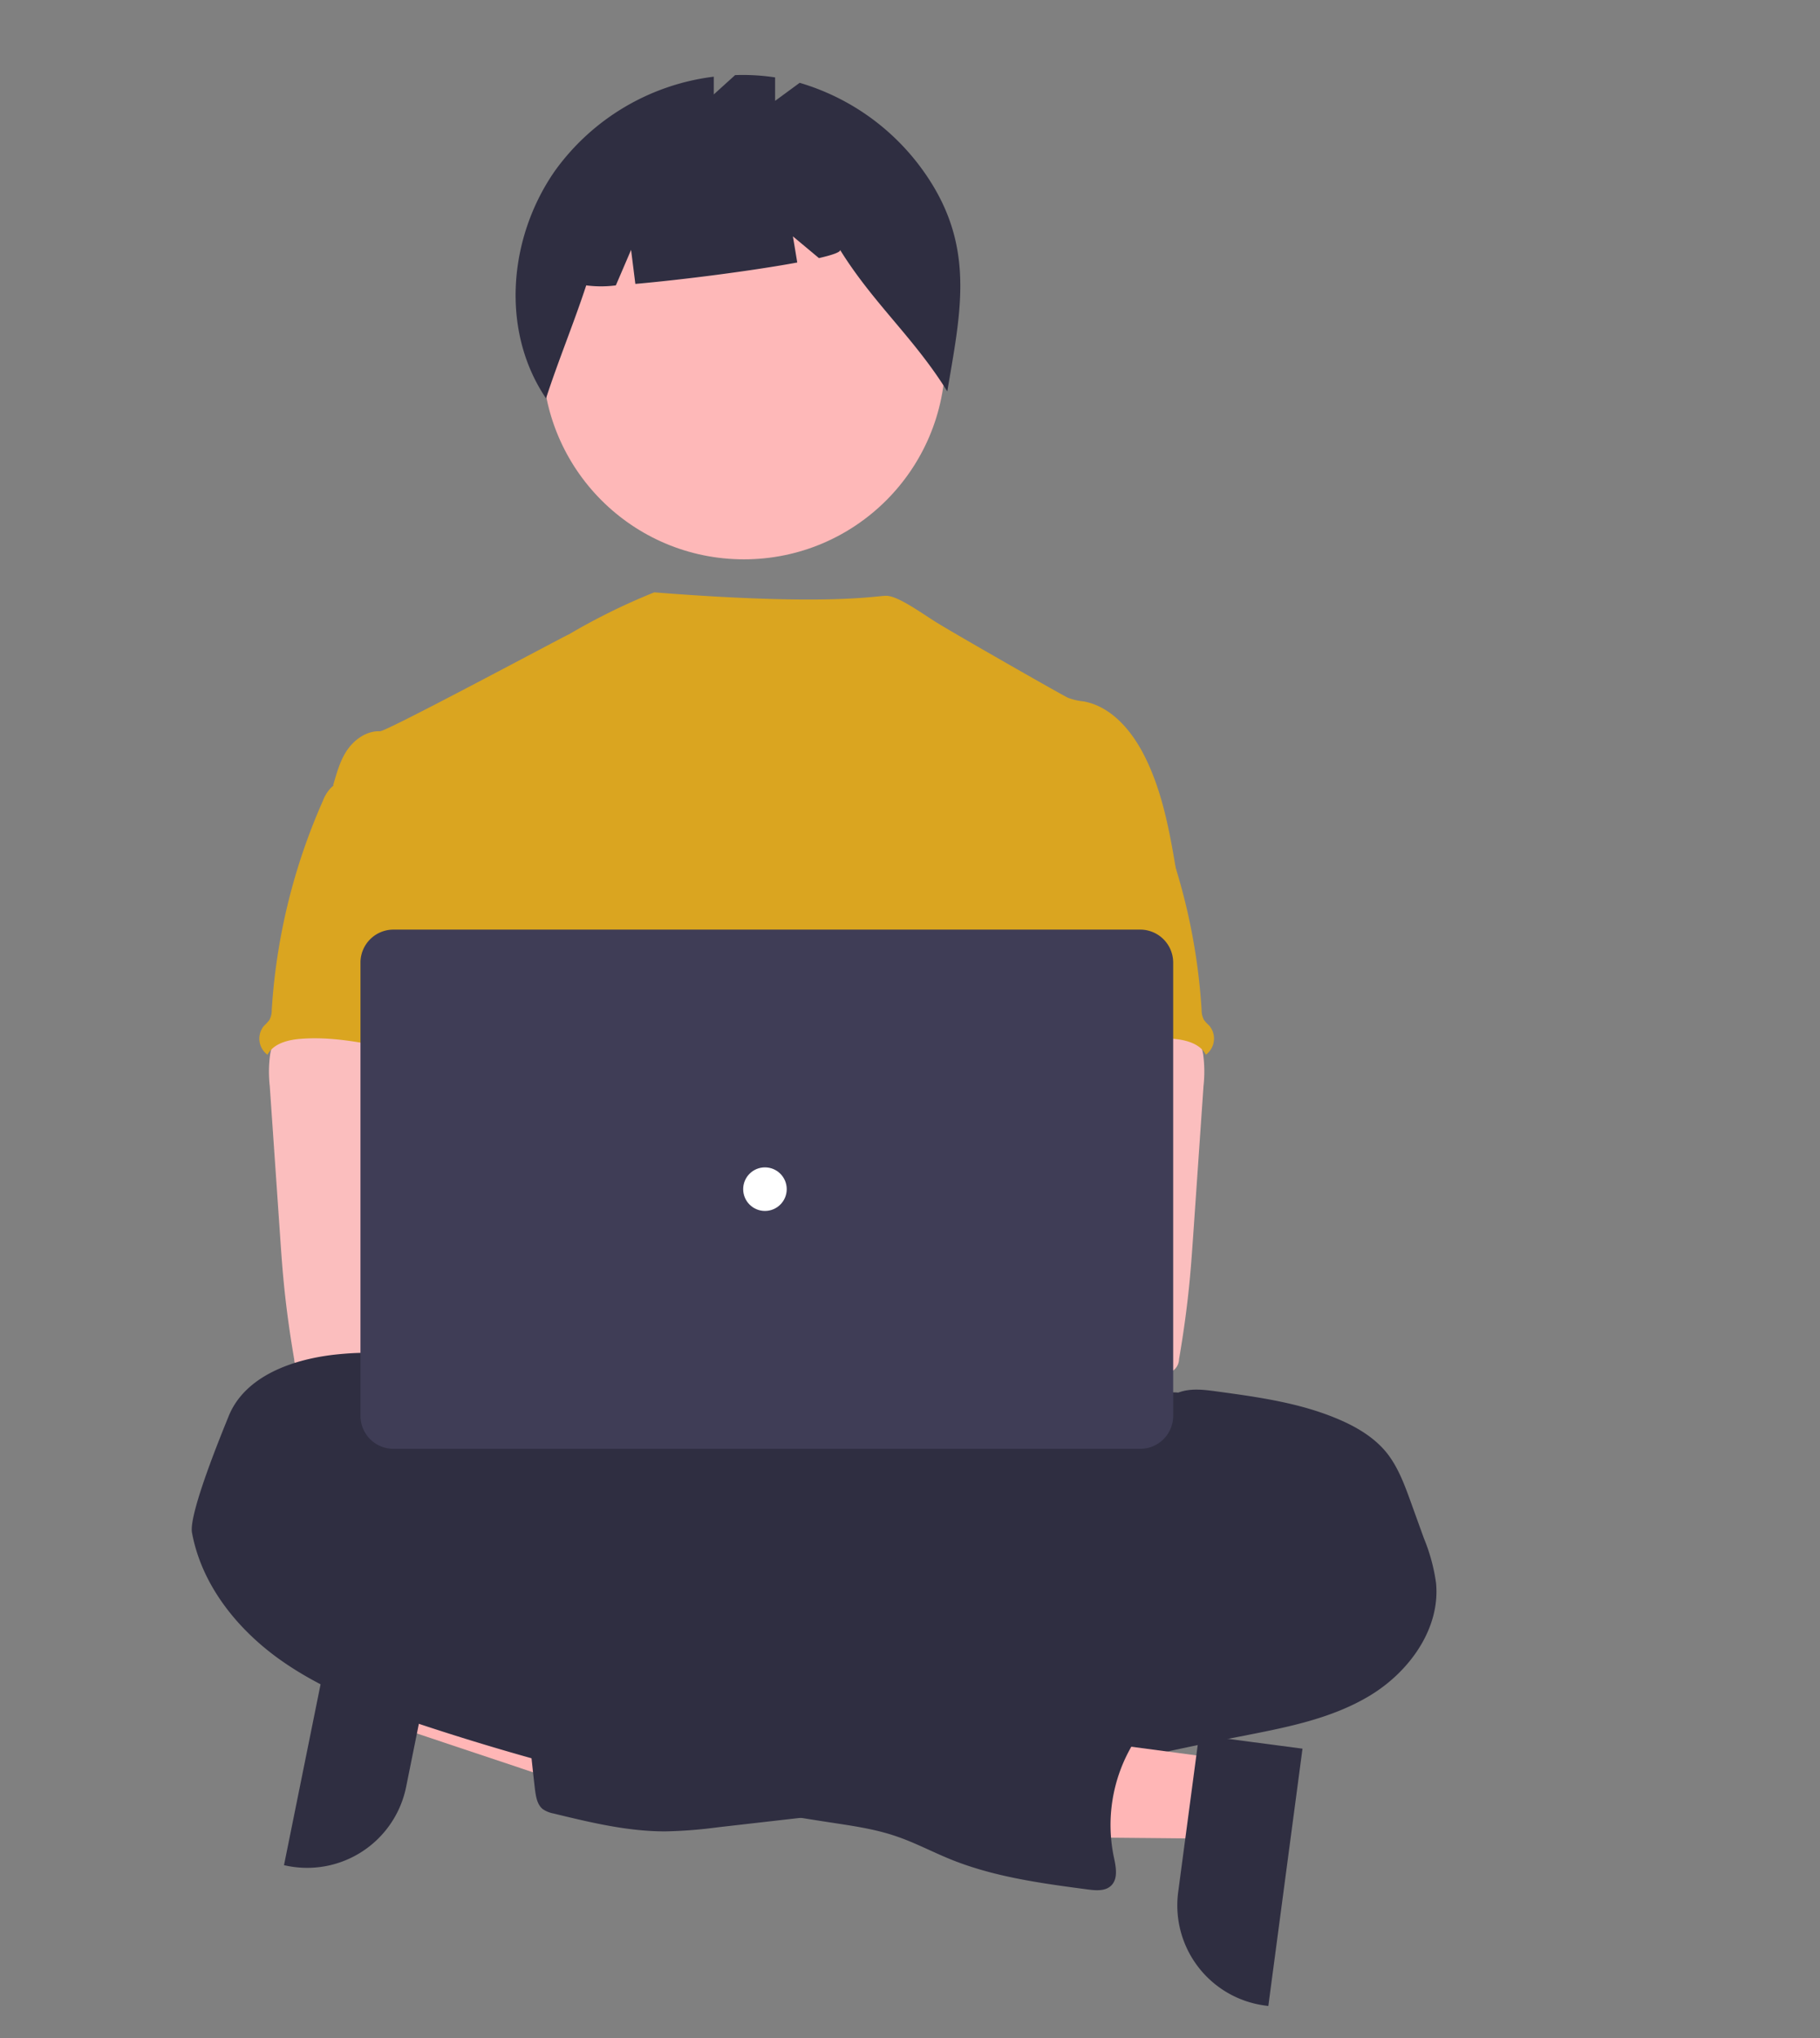 <svg id="e7334088-53de-4589-99a2-090044ddfc90" xmlns="http://www.w3.org/2000/svg" viewBox="0 0 528.31 591.37"><rect x="0" y="0" width="528.31" height="591.37" fill="#808080" stroke="none"/><defs><style>.cls-1{fill:#ffb6b6;}.cls-2{fill:#2f2e41;}.cls-3{fill:#feb8b8;}.cls-4{fill:#daa520;}.cls-5{fill:#fbbebe;}.cls-6{fill:#3f3d56;}.cls-7{fill:#fff;}.cls-8{fill:none;}</style></defs><polygon class="cls-1" points="118.38 477.62 113.75 500.51 199.84 529.26 206.68 495.48 118.38 477.62"/><path class="cls-2" d="M127,469,117.91,514h0A29.31,29.31,0,0,1,83.37,537l-.93-.19L97.37,463Z" transform="translate(0 4.34)"/><circle id="fd4e5ab9-ffc8-4bbb-9267-3af70c31dae1" class="cls-3" cx="215.94" cy="103.82" r="58.46"/><path id="a8c9bbe2-1461-49cf-8211-f8d251166dc5" class="cls-2" d="M270.54,49.05a67.48,67.48,0,0,0-38.41-29.36L225,24.92v-6.8a61.8,61.8,0,0,0-11.61-.67l-6.19,5.6V17.91A66.84,66.84,0,0,0,161,45.35c-13.45,19.39-15.72,46.35-2.5,65.89,3.63-11.15,8-21.62,11.67-32.78a33,33,0,0,0,8.6,0l4.42-10.3,1.24,9.87c13.69-1.2,34-3.81,47-6.21l-1.26-7.58,7.55,6.3c4-.92,6.34-1.75,6.14-2.38,9.66,15.56,21.47,25.5,31.12,41.06C278.65,87.32,282.87,69.07,270.54,49.05Z" transform="translate(0 4.34)"/><ellipse id="f6be96d1-713f-4c17-812c-ecd79c56fe95" class="cls-2" cx="234.96" cy="444.26" rx="150.52" ry="42.1"/><path class="cls-4" d="M341.67,249.81c-2-12.09-4.08-24.42-9.7-35.31-3.7-7.14-9.56-13.94-17.47-15.35A17.32,17.32,0,0,1,310,198.1c-2.32-1.12-33.45-18.89-38.39-22-4.25-2.66-11-7.58-14.34-7.58s-16.44,3-67.35-1a184.51,184.51,0,0,0-24.8,12.2c-.17-.11-52.84,28.17-54.82,28.1-3.75-.16-7.23,2.24-9.38,5.26s-3.15,6.77-4.21,10.38c11.5,25.62,22,51.28,33.54,76.9a6.56,6.56,0,0,1,.83,3.15,7.69,7.69,0,0,1-1.43,3.16c-5.64,9.06-5.47,20.46-4.85,31.11s1.38,21.91-3.38,31.46c-1.29,2.62-3,5-4.21,7.64-2.88,5.94-3.93,24.92-2.24,31.3L326,414.23C321.44,401.76,341.67,249.81,341.67,249.81Z" transform="translate(0 4.34)"/><path id="eb41f72e-aba6-4a16-bf55-c7027d2f1a4b" class="cls-5" d="M78.43,301.49a37.2,37.2,0,0,0-.13,9.19l3,43.44c.28,4.1.56,8.18.94,12.27.73,7.92,1.81,15.79,3.16,23.64a4.2,4.2,0,0,0,4.31,4.09c13.32,2.82,27.08,2.71,40.67,1.94,20.73-1.16,73.79-3.35,77-7.56s1.35-11-2.87-14.42-74.24-11.71-74.24-11.71c.68-5.42,2.75-10.53,4.7-15.67,3.52-9.13,6.8-18.56,6.87-28.34s-3.62-20.06-11.64-25.66c-6.59-4.6-15.07-5.45-23.1-5.27-5.84.17-15.94-1.23-21.27,1.06C81.66,290.35,79.22,297.36,78.43,301.49Z" transform="translate(0 4.34)"/><path id="a363f2f7-2464-40a1-ad01-344825aa0b75" class="cls-2" d="M342.05,399.69c3.5-1.33,7.36-.85,11.12-.34,12.1,1.65,24.37,3.34,35.58,8.17,5.26,2.26,10.27,5.27,13.83,9.7,3.16,4,5,8.87,6.75,13.68l4,11.07a53.23,53.23,0,0,1,3.53,13c1.26,13.26-7.8,25.75-19.2,32.63s-24.82,9.34-37.9,11.91-26.2,5.41-39.22,8.42a156.24,156.24,0,0,1-18.45,3.63c-13.94,1.58-28.5-.75-41.75,3.87-5.26,1.84-10.43,4.57-15.89,5.85a99.12,99.12,0,0,1-11,1.67l-25.06,2.86A134.06,134.06,0,0,1,193.07,527c-10.94,0-21.71-2.59-32.34-5.18a8.22,8.22,0,0,1-3.16-1.27c-1.68-1.33-2-3.68-2.29-5.8q-1.62-14.13-2.82-28.27c-.25-3.06-.44-6.38,1.23-8.95,2.11-3.16,6.21-4.15,10-4.76a259.8,259.8,0,0,1,48.08-3.34c6.12-6.11,16.2-6.15,24.21-9.47a72.68,72.68,0,0,0,8.54-4.65,111.7,111.7,0,0,1,46.87-14.81,43.07,43.07,0,0,0,9.59-1.36c6.2-1.93,11.86-7.17,18.22-5.89.79-2.18,1.34-5.09,3.16-6.59.9-.77,2-1.28,2.85-2.1,1.76-1.78,1.92-4.58,1.65-7.07s-.85-5-.21-7.45a10.31,10.31,0,0,1,1.17-2.6C330.93,402,335.7,399.17,342.05,399.69Z" transform="translate(0 4.34)"/><path id="b53ad979-99f4-4c6e-a0f8-957060c42096" class="cls-4" d="M96.06,224.24A11,11,0,0,0,93.73,228a176.73,176.73,0,0,0-14.85,60.65,6,6,0,0,1-.68,2.94,12.89,12.89,0,0,1-1.55,1.67,5.81,5.81,0,0,0,.7,8.19l.29.23c1.74-3.27,5.9-4.33,9.59-4.62,17.7-1.4,35,6.83,52.73,6.21-1.26-4.32-3.06-8.48-4.08-12.86-4.51-19.44,6.75-40.61-.16-59.34-1.37-3.74-3.68-7.43-7.31-9.07a19.48,19.48,0,0,0-4.68-1.24c-4.49-.81-13.42-4.27-17.75-2.88-1.6.51-2.23,2-3.56,2.93C100.41,222.07,97.73,222.55,96.06,224.24Z" transform="translate(0 4.34)"/><path id="a1197c30-bfd4-4098-bcf9-2468e7a33bf1" class="cls-5" d="M341.8,288.49c-5.34-2.29-15.43-.89-21.28-1.06-8-.18-16.51.67-23.1,5.27-8,5.6-11.7,15.88-11.63,25.66s3.34,19.21,6.86,28.34c2,5.15,4,10.25,4.71,15.67,0,0-70,8.3-74.24,11.71s-6.12,10.21-2.88,14.42,104.38,8.44,117.7,5.62a4.2,4.2,0,0,0,4.31-4.09c1.35-7.85,2.43-15.72,3.16-23.64.38-4.09.66-8.17.95-12.27l3-43.44a37.19,37.19,0,0,0-.12-9.19C348.47,297.36,346,290.35,341.8,288.49Z" transform="translate(0 4.34)"/><path id="ebe46053-6aac-4aa7-8615-21a6fa79538d" class="cls-4" d="M325.26,220.79c-1.32-.91-1.95-2.42-3.55-2.93-4.34-1.39-13.27,2.07-17.75,2.88a19.56,19.56,0,0,0-4.69,1.24c-3.63,1.64-5.93,5.33-7.31,9.07-6.91,18.73,4.36,39.9-.16,59.34-1,4.38-2.82,8.54-4.07,12.86,17.74.62,35-7.61,52.72-6.21,3.7.29,7.86,1.35,9.59,4.62l.3-.23a5.81,5.81,0,0,0,.69-8.19,13.63,13.63,0,0,1-1.55-1.67,6.14,6.14,0,0,1-.68-2.94A176.72,176.72,0,0,0,334,228a11,11,0,0,0-2.34-3.74C330,222.55,327.28,222.07,325.26,220.79Z" transform="translate(0 4.34)"/><polygon class="cls-1" points="354.86 510.3 351.78 533.45 261.02 532.6 265.56 498.43 354.86 510.3"/><path class="cls-2" d="M378.09,503l-9.92,74.66-.95-.13A29.31,29.31,0,0,1,342,544.64h0l6.06-45.59Z" transform="translate(0 4.34)"/><path id="a0b0f7ea-4ed9-4447-aa64-e2335b2c3196" class="cls-2" d="M141.32,411.41c0,1-1.65,0-1.8-1.13-1.16-8.51-7.92-15.54-15.79-18.95s-16.84-3.59-25.37-2.77c-12.89,1.22-27.37,6.15-32.08,18.21-1.12,2.81-11.57,27.9-10.55,33.54,2.75,15.05,13,27.93,25.51,36.84s27.05,14.25,41.59,19.05a720.91,720.91,0,0,0,117.9,28.16c6.48,1,13,1.88,19.24,4,5.55,1.86,10.75,4.65,16.19,6.84,12.63,5.07,26.22,6.88,39.68,8.66,2.29.3,4.93.51,6.62-1.05,2.19-2,1.47-5.57.84-8.48a45.69,45.69,0,0,1,5.38-32.38c2.26-3.79,5.19-7.68,4.76-12.06-.5-5.12-5.6-8.74-10.67-9.56s-10.23.39-15.33,1.05a8.25,8.25,0,0,1-5.21-.51,10.06,10.06,0,0,1-2-1.81,23.08,23.08,0,0,0-26.89-3.76c-1.88,1.05-4.73-1.3-6.69-2.18l-22.14-10c-25.43-11.51-51-23.06-77.89-30.35a16.35,16.35,0,0,1-6-2.49c-1.34-1.06-2.3-2.48-3.53-3.66-2.68-2.53-6.42-3.54-9.64-5.34S140.58,415,141.32,411.41Z" transform="translate(0 4.34)"/><circle class="cls-5" cx="198.63" cy="384.76" r="15.78"/><circle class="cls-5" cx="233.56" cy="384.76" r="15.78"/><path class="cls-6" d="M331,416H114.19a9.55,9.55,0,0,1-9.55-9.54V274.92a9.57,9.57,0,0,1,9.55-9.55H331a9.57,9.57,0,0,1,9.55,9.55V406.43A9.55,9.55,0,0,1,331,416Z" transform="translate(0 4.34)"/><circle id="e793da3b-cee2-4a15-ae11-6dab45a6c728" class="cls-7" cx="222.05" cy="345.01" r="6.32"/><path class="cls-8" d="M394.39.94A4.16,4.16,0,0,1,391.05,0" transform="translate(0 4.34)"/><path class="cls-8" d="M398.16.57l-3.77.37" transform="translate(0 4.34)"/><path class="cls-8" d="M416.52,0H405.21q-3.52.26-7,.57" transform="translate(0 4.34)"/><line class="cls-8" x1="492" y1="4.34" x2="416.52" y2="4.34"/><line class="cls-8" x1="528.31" y1="106.69" x2="528.31"/><path class="cls-8" d="M391.05,0H0V587H492V106.69" transform="translate(0 4.34)"/></svg>